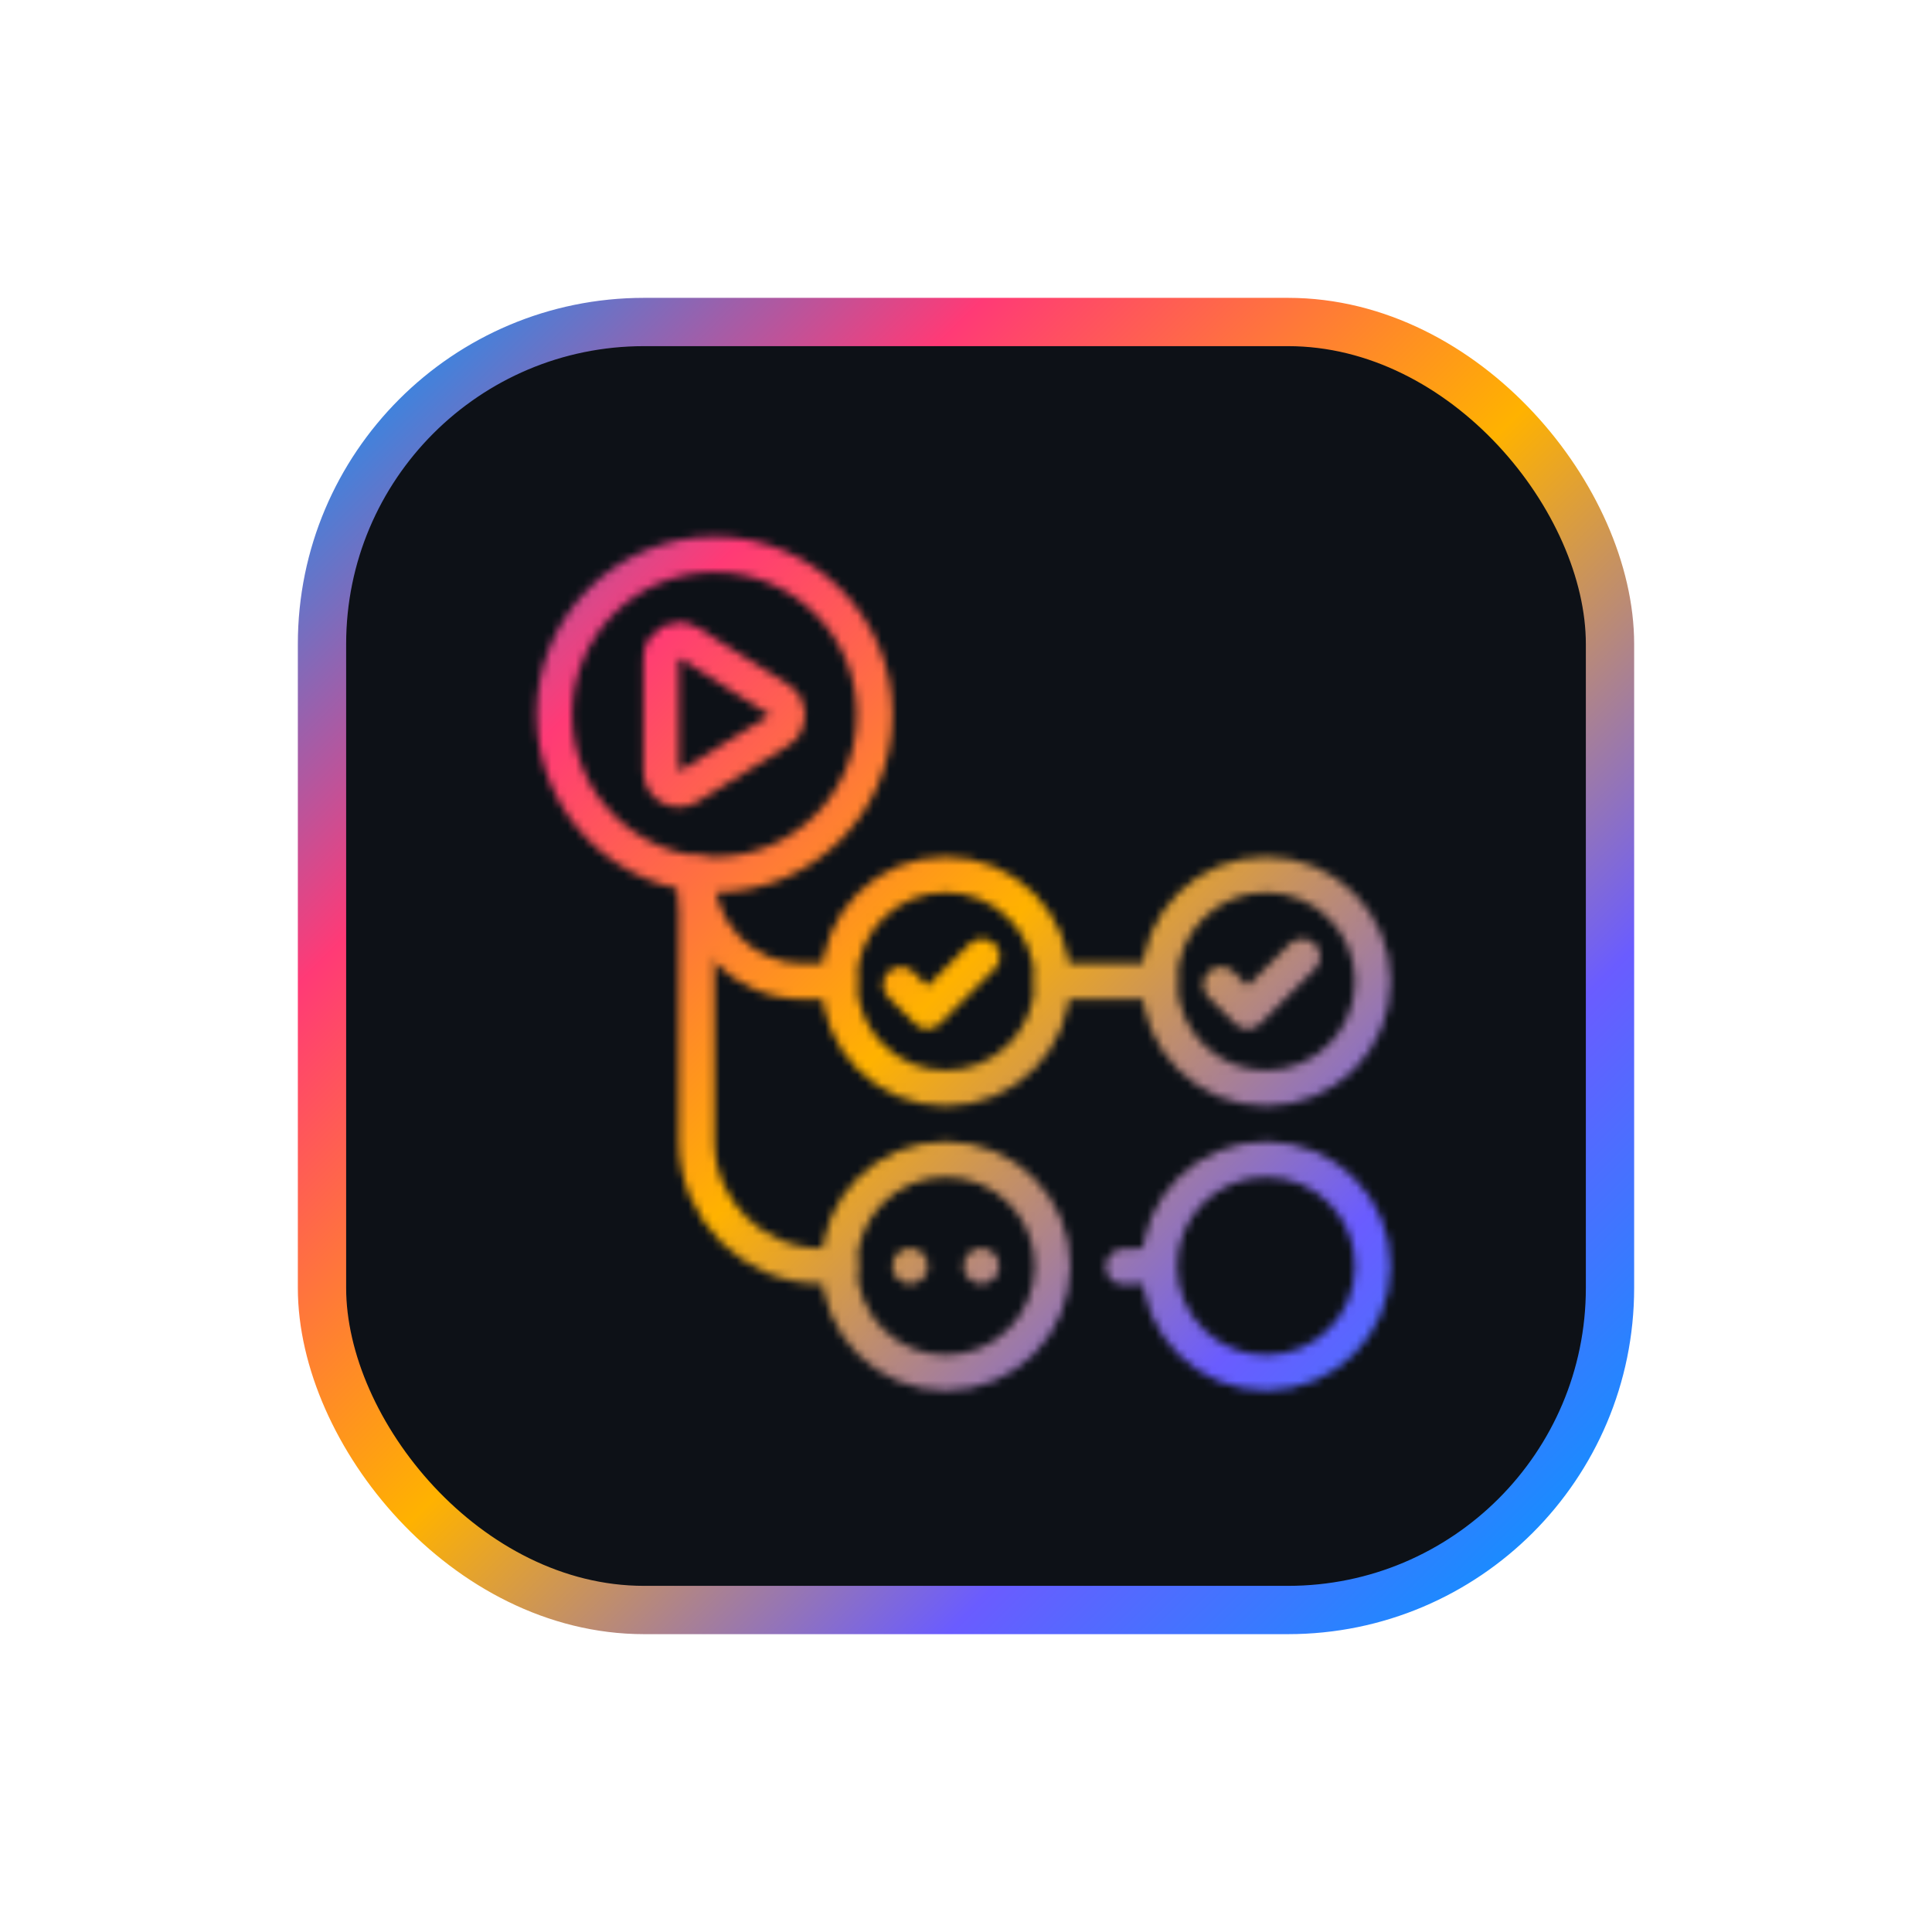 <svg xmlns="http://www.w3.org/2000/svg" width="320" height="320" viewBox="0 0 240 240" overflow="visible">
    <defs>
        <linearGradient id="gradient" x1="0%" y1="0%" x2="100%" y2="100%">
            <stop offset="0%" stop-color="#009BFF">
                <animate attributeName="stop-color" values="#009BFF;#FF3A76;#FFB200;#6A5CFF;#009BFF" dur="6s" repeatCount="indefinite" keyTimes="0;0.25;0.5;0.75;1" calcMode="linear"/>
            </stop>
            <stop offset="25%" stop-color="#FF3A76">
                <animate attributeName="stop-color" values="#FF3A76;#FFB200;#6A5CFF;#009BFF;#FF3A76" dur="6s" repeatCount="indefinite" keyTimes="0;0.25;0.5;0.75;1" calcMode="linear"/>
            </stop>
            <stop offset="50%" stop-color="#FFB200">
                <animate attributeName="stop-color" values="#FFB200;#6A5CFF;#009BFF;#FF3A76;#FFB200" dur="6s" repeatCount="indefinite" keyTimes="0;0.25;0.5;0.75;1" calcMode="linear"/>
            </stop>
            <stop offset="75%" stop-color="#6A5CFF">
                <animate attributeName="stop-color" values="#6A5CFF;#009BFF;#FF3A76;#FFB200;#6A5CFF" dur="6s" repeatCount="indefinite" keyTimes="0;0.25;0.5;0.75;1" calcMode="linear"/>
            </stop>
            <stop offset="100%" stop-color="#009BFF">
                <animate attributeName="stop-color" values="#009BFF;#FF3A76;#FFB200;#6A5CFF;#009BFF" dur="6s" repeatCount="indefinite" keyTimes="0;0.25;0.5;0.75;1" calcMode="linear"/>
            </stop>
        </linearGradient>

        <filter id="shadow3D" x="-60%" y="-60%" width="220%" height="220%">
            <feGaussianBlur in="SourceAlpha" stdDeviation="12" result="blur"/>
            <feOffset in="blur" dx="0" dy="0" result="offsetBlur"/>
            <feMerge>
                <feMergeNode in="offsetBlur"/>
                <feMergeNode in="SourceGraphic"/>
            </feMerge>
        </filter>

        <filter id="glow" x="-200%" y="-200%" width="400%" height="400%">
            <feGaussianBlur in="SourceGraphic" stdDeviation="6" result="blur1"/>
            <feGaussianBlur in="SourceGraphic" stdDeviation="12" result="blur2"/>
            <feGaussianBlur in="SourceGraphic" stdDeviation="18" result="blur3"/>
            <feMerge>
                <feMergeNode in="blur1"/>
                <feMergeNode in="blur2"/>
                <feMergeNode in="blur3"/>
                <feMergeNode in="SourceGraphic"/>
            </feMerge>
        </filter>

        <mask id="lightMask" maskUnits="userSpaceOnUse">
            <g filter="url(#maskFilter)">
                <svg width="154" height="154" x="43" y="43" viewBox="0 0 154 154" fill="none" xmlns="http://www.w3.org/2000/svg">
                    <g clip-path="url(#clip0_7_230)">
                        <mask id="mask0_7_230" style="mask-type:luminance" maskUnits="userSpaceOnUse" x="0" y="0" width="154" height="154">
                            <path d="M154 0H0V154H154V0Z" fill="white"/>
                        </mask>
                        <g mask="url(#mask0_7_230)">
                            <mask id="mask1_7_230" style="mask-type:luminance" maskUnits="userSpaceOnUse" x="0" y="0" width="154" height="154">
                                <path d="M154 0H0V154H154V0Z" fill="white"/>
                            </mask>
                            <g mask="url(#mask1_7_230)">
                                <path fill-rule="evenodd" clip-rule="evenodd" d="M45.758 25.867C56.744 25.867 65.648 34.772 65.648 45.758C65.648 56.744 56.744 65.648 45.758 65.648C34.772 65.648 25.867 56.744 25.867 45.758C25.867 34.772 34.772 25.867 45.758 25.867Z" stroke="white" stroke-width="4.42" stroke-linecap="round" stroke-linejoin="round"/>
                                <path fill-rule="evenodd" clip-rule="evenodd" d="M74.489 65.648C81.812 65.648 87.75 71.586 87.75 78.909C87.75 86.233 81.812 92.17 74.489 92.17C67.166 92.17 61.229 86.233 61.229 78.909C61.229 71.586 67.166 65.648 74.489 65.648Z" stroke="white" stroke-width="4.42" stroke-linecap="round" stroke-linejoin="round"/>
                                <path fill-rule="evenodd" clip-rule="evenodd" d="M74.489 101.01C81.812 101.01 87.75 106.947 87.75 114.271C87.75 121.594 81.812 127.531 74.489 127.531C67.166 127.531 61.229 121.594 61.229 114.271C61.229 106.947 67.166 101.01 74.489 101.01Z" stroke="white" stroke-width="4.42" stroke-linecap="round" stroke-linejoin="round"/>
                                <path fill-rule="evenodd" clip-rule="evenodd" d="M114.271 101.01C121.594 101.01 127.531 106.947 127.531 114.271C127.531 121.594 121.594 127.531 114.271 127.531C106.947 127.531 101.01 121.594 101.01 114.271C101.01 106.947 106.947 101.01 114.271 101.01Z" stroke="white" stroke-width="4.42" stroke-linecap="round" stroke-linejoin="round"/>
                                <path d="M78.99 75.831L72.207 82.605L68.912 79.321" stroke="white" stroke-width="4.42" stroke-linecap="round" stroke-linejoin="round"/>
                                <path fill-rule="evenodd" clip-rule="evenodd" d="M114.271 65.648C121.594 65.648 127.531 71.586 127.531 78.909C127.531 86.233 121.594 92.17 114.271 92.17C106.947 92.17 101.01 86.233 101.01 78.909C101.01 71.586 106.947 65.648 114.271 65.648Z" stroke="white" stroke-width="4.42" stroke-linecap="round" stroke-linejoin="round"/>
                                <path d="M118.771 75.831L111.988 82.605L108.694 79.321" stroke="white" stroke-width="4.42" stroke-linecap="round" stroke-linejoin="round"/>
                                <path d="M39.128 38.712C39.128 36.973 41.044 35.915 42.516 36.843L53.816 43.961C55.198 44.832 55.191 46.849 53.803 47.709L42.502 54.717C41.03 55.629 39.128 54.57 39.128 52.838V38.712Z" stroke="white" stroke-width="4.42" stroke-linecap="round" stroke-linejoin="round"/>
                                <path d="M43.548 65.648V98.8C43.548 107.344 50.57 114.27 59.019 114.27H61.229" stroke="white" stroke-width="4.42" stroke-linecap="round" stroke-linejoin="round"/>
                                <path d="M61.116 81.119C62.336 81.119 63.326 80.13 63.326 78.909C63.326 77.688 62.336 76.699 61.116 76.699V81.119ZM41.338 65.726C41.338 74.227 48.229 81.119 56.731 81.119V76.699C50.67 76.699 45.758 71.786 45.758 65.726H41.338ZM56.731 81.119H61.116V76.699H56.731V81.119Z" fill="white"/>
                                <path d="M87.871 78.909H101.009" stroke="white" stroke-width="4.42" stroke-linecap="round" stroke-linejoin="round"/>
                                <path fill-rule="evenodd" clip-rule="evenodd" d="M70.069 112.061C71.289 112.061 72.279 113.051 72.279 114.271C72.279 115.492 71.289 116.481 70.069 116.481C68.849 116.481 67.859 115.492 67.859 114.271C67.859 113.051 68.849 112.061 70.069 112.061Z" fill="white"/>
                                <path fill-rule="evenodd" clip-rule="evenodd" d="M78.909 112.061C80.129 112.061 81.12 113.051 81.12 114.271C81.12 115.492 80.129 116.481 78.909 116.481C77.69 116.481 76.699 115.492 76.699 114.271C76.699 113.051 77.69 112.061 78.909 112.061Z" fill="white"/>
                                <path d="M98.811 114.285L96.573 114.359" stroke="white" stroke-width="4.42" stroke-linecap="round"/>
                            </g>
                        </g>
                    </g>
                    <defs>
                        <clipPath id="clip0_7_230">
                            <rect width="154" height="154" fill="white"/>
                        </clipPath>
                    </defs>
                </svg>
            </g>
        </mask>

        <filter id="maskFilter">
            <feColorMatrix in="SourceGraphic" type="saturate" values="0" result="gray"/>
        </filter>
    </defs>

    <rect x="38" y="38" width="164" height="164" rx="40" ry="40" fill="rgba(0,0,0,1)" filter="url(#shadow3D)"/>

    <rect x="40" y="40" width="160" height="160" rx="40" ry="40" fill="#0D1117"/>

    <rect x="40" y="40" width="160" height="160" rx="40" ry="40" fill="url(#gradient)" mask="url(#lightMask)"/>

    <rect x="40" y="40" width="160" height="160" rx="40" ry="40" fill="transparent" stroke="url(#gradient)" stroke-width="6" filter="url(#glow)"/>
</svg>